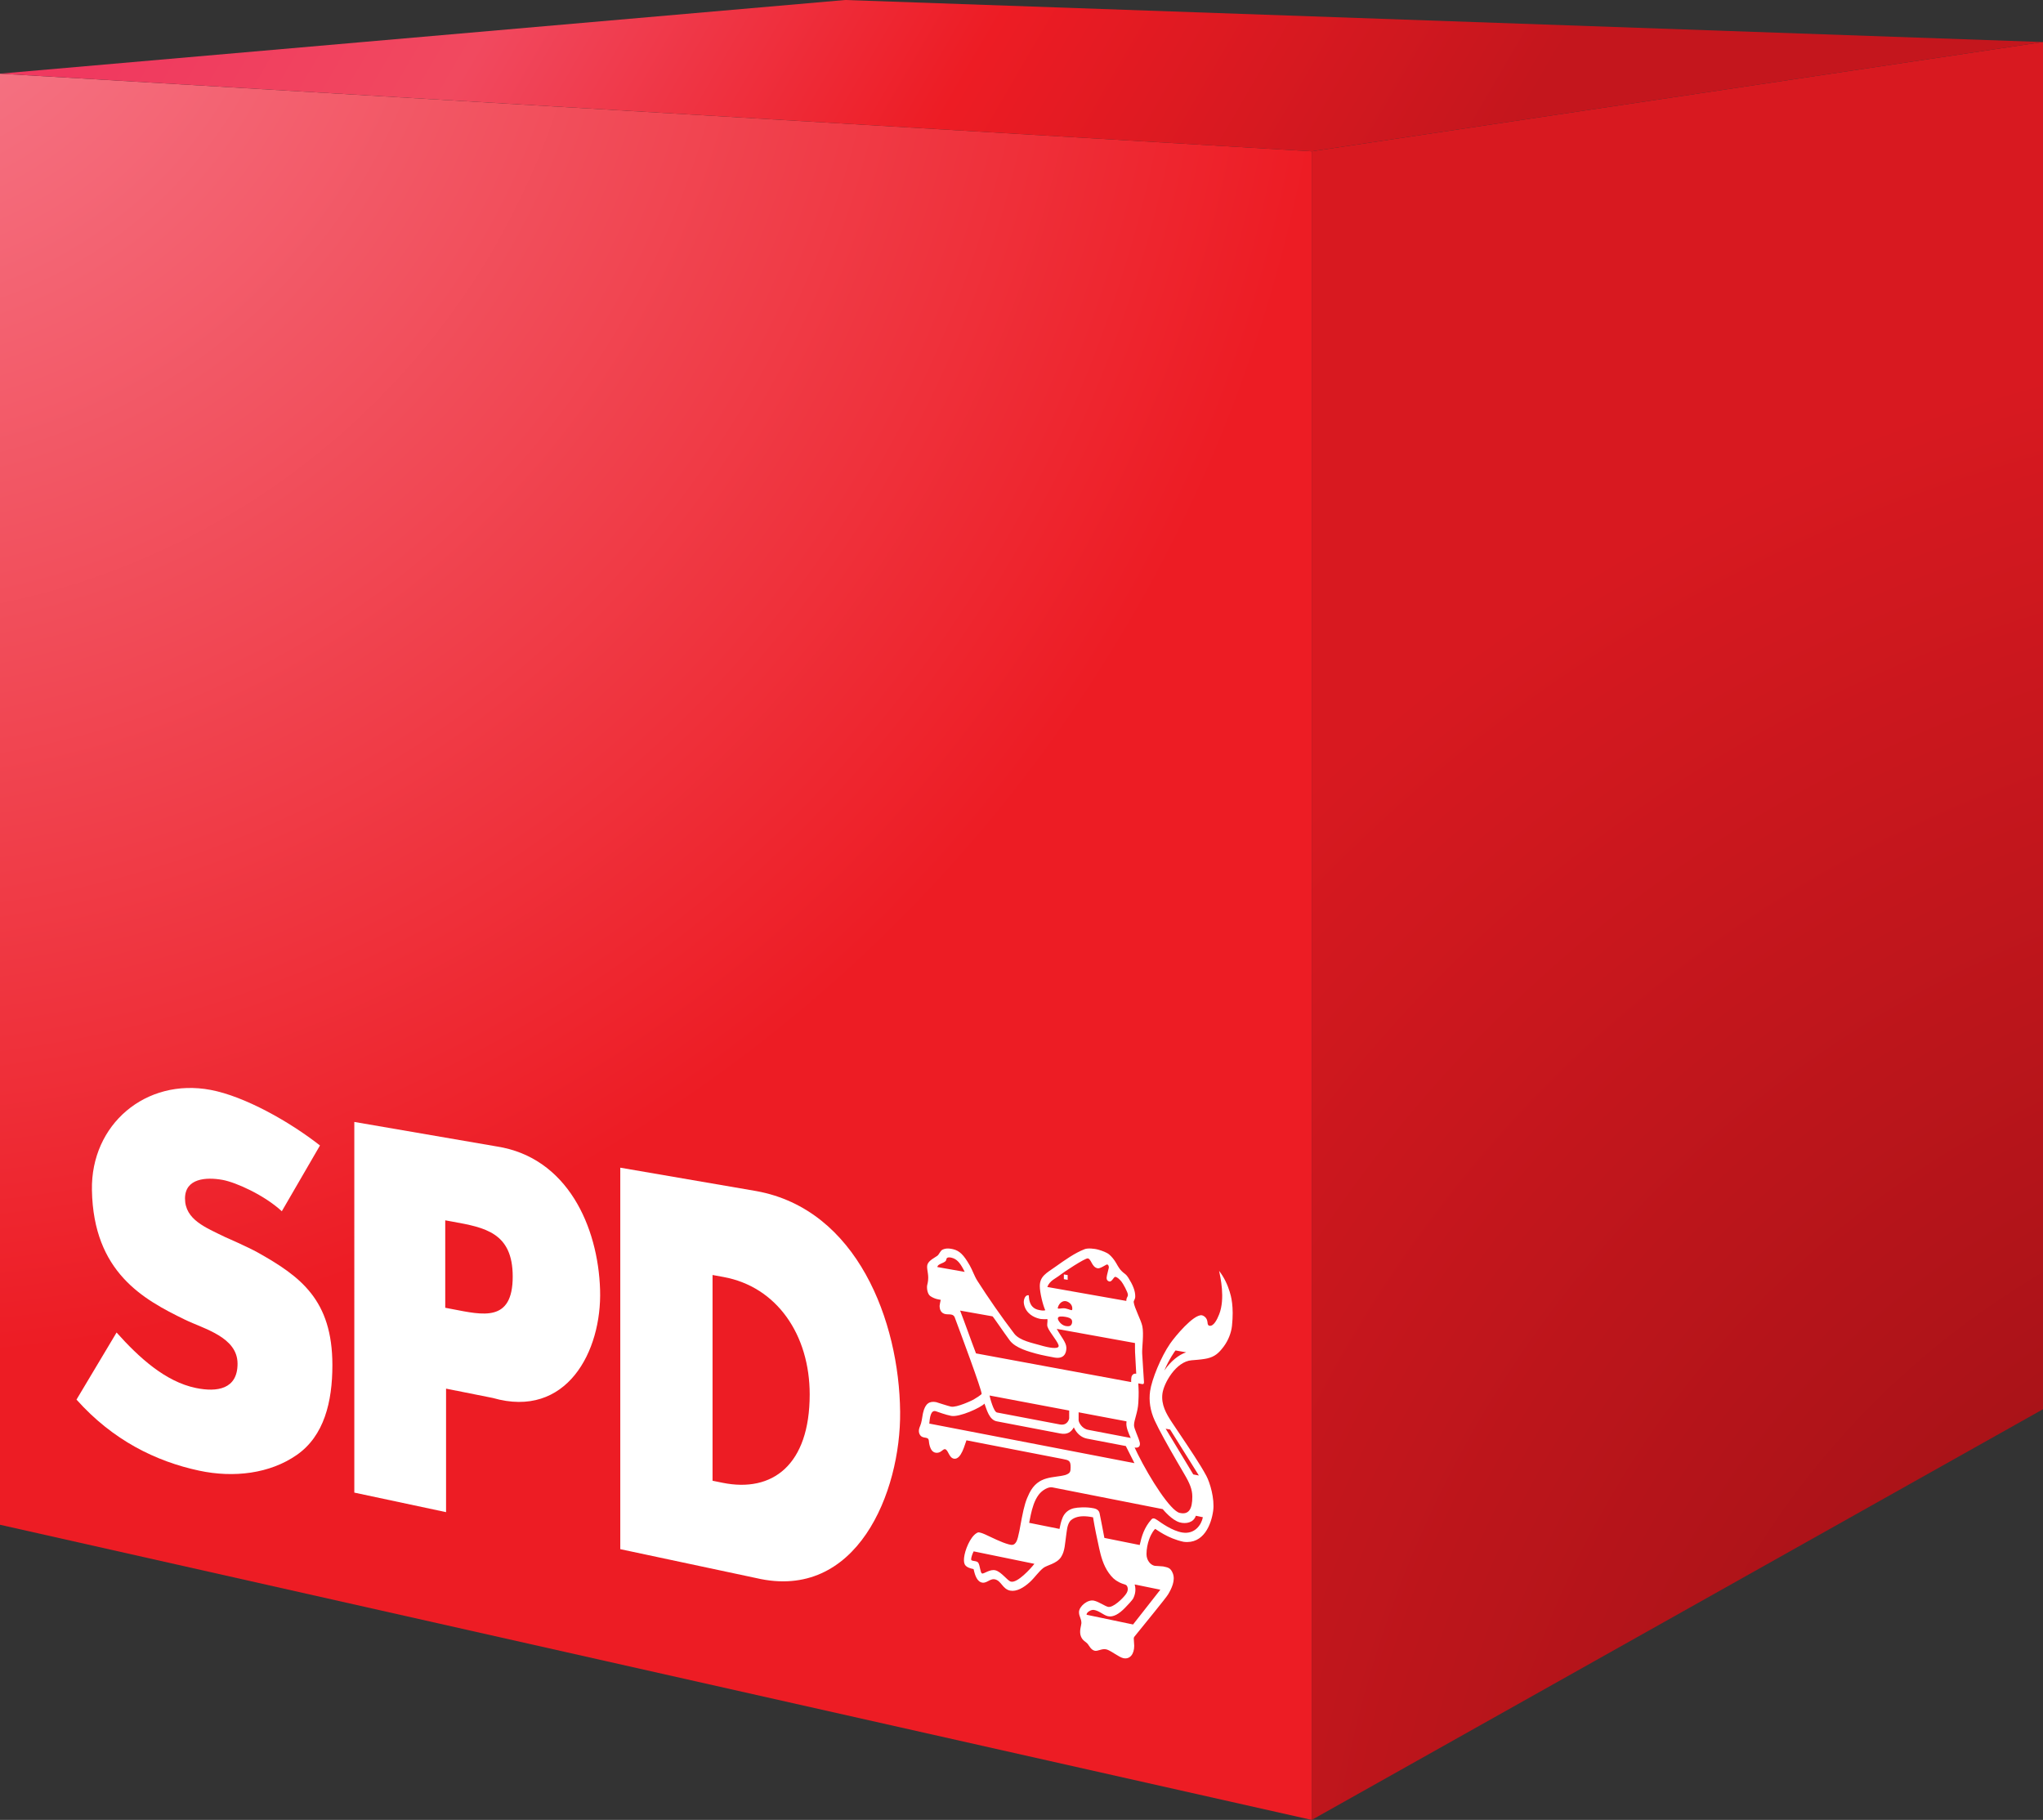 <?xml version="1.0" encoding="UTF-8" standalone="no"?>
<!-- Created with Inkscape (http://www.inkscape.org/) -->
<svg xmlns:svg="http://www.w3.org/2000/svg" xmlns="http://www.w3.org/2000/svg" version="1.1" width="103.101" height="91.838" id="svg3402">
  <rect width="100%" height="100%" fill="#333333" stroke="none"/>
  <defs id="defs3404">
    <clipPath id="clipPath3134">
      <path d="m 480.656,732.142 94.926,0 0,84.344 -94.926,0 0,-84.344 z" id="path3136"/>
    </clipPath>
    <clipPath id="clipPath3142">
      <path d="m 486.525,738.214 82.481,0 0,73.471 -82.481,0 0,-73.471 z" id="path3144"/>
    </clipPath>
    <radialGradient cx="0" cy="0" r="1" fx="0" fy="0" id="radialGradient3156" gradientUnits="userSpaceOnUse" gradientTransform="matrix(-59.862,0,0,-59.862,480.604,816.605)" spreadMethod="pad">
      <stop id="stop3158" style="stop-color:#f68193;stop-opacity:1" offset="0"/>
      <stop id="stop3160" style="stop-color:#ed1c24;stop-opacity:1" offset="1"/>
    </radialGradient>
    <radialGradient cx="0" cy="0" r="1" fx="0" fy="0" id="radialGradient3174" gradientUnits="userSpaceOnUse" gradientTransform="matrix(-68.483,0,0,-68.483,586.483,730.578)" spreadMethod="pad">
      <stop id="stop3176" style="stop-color:#870e12;stop-opacity:1" offset="0"/>
      <stop id="stop3178" style="stop-color:#d81920;stop-opacity:1" offset="1"/>
    </radialGradient>
    <linearGradient x1="0" y1="0" x2="1" y2="0" id="linearGradient3192" gradientUnits="userSpaceOnUse" gradientTransform="matrix(-45.507,26.273,-26.273,-45.507,544.167,799.88)" spreadMethod="pad">
      <stop id="stop3194" style="stop-color:#c4161d;stop-opacity:1" offset="0"/>
      <stop id="stop3196" style="stop-color:#ed1c24;stop-opacity:1" offset="0.39"/>
      <stop id="stop3198" style="stop-color:#f1495f;stop-opacity:1" offset="0.731"/>
      <stop id="stop3200" style="stop-color:#f0385f;stop-opacity:1" offset="1"/>
    </linearGradient>
  </defs>
  <g transform="translate(-437.021,-772.157)" id="layer1">
    <g transform="matrix(1.25,0,0,-1.25,-171.136,1786.763)" id="g3130">
      <g clip-path="url(#clipPath3134)" id="g3132">
        <g id="g3138">
          <g clip-path="url(#clipPath3142)" id="g3140">
            <g id="g3146">
              <g id="g3148">
                <g id="g3154">
                  <path d="m 486.525,750.13 52.957,-11.916 0,67.362 -52.957,3.135" id="path3162" style="fill:url(#radialGradient3156);stroke:none"/>
                </g>
              </g>
            </g>
            <g id="g3164">
              <g id="g3166">
                <g id="g3172">
                  <path d="m 539.482,738.214 29.524,16.58 0,55.194 -29.524,-4.412" id="path3180" style="fill:url(#radialGradient3174);stroke:none"/>
                </g>
              </g>
            </g>
            <g id="g3182">
              <g id="g3184">
                <g id="g3190">
                  <path d="m 539.482,805.576 29.524,4.412 -48.358,1.697 -34.123,-2.973" id="path3202" style="fill:url(#linearGradient3192);stroke:none"/>
                </g>
              </g>
            </g>
            <path d="m 504.501,758.89 c 0.115,-0.022 0.172,-0.033 0.287,-0.055 1.227,-0.234 2.437,-0.547 2.437,1.315 0,1.776 -1.124,1.98 -2.437,2.218 -0.115,0.021 -0.172,0.031 -0.287,0.052 0,-1.412 3e-4,-2.118 3e-4,-3.53 z m -3.672,7.502 c 2.301,-0.396 3.451,-0.594 5.753,-0.99 2.855,-0.445 4.09,-3.242 4.17,-5.785 0.078,-2.495 -1.358,-5.223 -4.332,-4.368 -0.754,0.15 -1.132,0.226 -1.886,0.376 0,-1.994 10e-5,-2.992 10e-5,-4.986 -1.482,0.315 -2.222,0.474 -3.704,0.789 -8e-4,4.988 -3e-4,9.975 -3e-4,14.963" id="path3204" style="fill:#ffffff;fill-opacity:1;fill-rule:nonzero;stroke:none"/>
            <path d="m 515.293,751.907 c 0.161,-0.033 0.241,-0.049 0.403,-0.082 2.012,-0.409 3.519,0.715 3.519,3.567 0,2.397 -1.318,4.348 -3.485,4.741 -0.175,0.032 -0.262,0.048 -0.437,0.08 0,-2.769 0,-5.538 0,-8.307 z m -3.725,12.638 c 2.196,-0.378 3.294,-0.566 5.49,-0.944 4.08,-0.739 5.771,-5.259 5.808,-8.909 0.033,-3.246 -1.747,-7.667 -5.808,-6.715 -2.196,0.467 -3.294,0.701 -5.49,1.168 0,5.134 0,10.267 0,15.401" id="path3206" style="fill:#ffffff;fill-opacity:1;fill-rule:nonzero;stroke:none"/>
            <path d="m 497.903,762.787 c -0.708,0.653 -1.853,1.168 -2.395,1.266 -0.663,0.12 -1.513,0.063 -1.513,-0.753 0,-0.855 0.84,-1.173 1.603,-1.548 0,0 0.936,-0.408 1.336,-0.632 1.724,-0.968 3.011,-1.913 3.011,-4.545 0,-1.481 -0.332,-2.857 -1.437,-3.626 -1.085,-0.756 -2.542,-0.934 -3.942,-0.635 -1.75,0.374 -3.486,1.227 -4.952,2.869 0.647,1.078 0.971,1.619 1.618,2.708 0.903,-1.01 1.971,-1.987 3.205,-2.24 0.847,-0.174 1.679,-0.055 1.679,0.98 0,1.075 -1.346,1.401 -2.122,1.778 -1.674,0.814 -3.698,1.91 -3.757,5.232 -0.048,2.658 2.18,4.534 4.789,4.045 1.374,-0.258 3.184,-1.278 4.418,-2.244 -0.617,-1.067 -0.925,-1.598 -1.541,-2.655" id="path3208" style="fill:#ffffff;fill-opacity:1;fill-rule:nonzero;stroke:none"/>
            <path d="m 533.533,756.358 c 0.188,0.452 0.444,0.811 0.452,0.809 0.172,-0.03 0.258,-0.045 0.429,-0.076 -0.294,-0.094 -0.624,-0.357 -0.881,-0.734 z m 0.234,-2.385 c 0.354,-0.565 0.531,-0.848 0.885,-1.414 0.11,-0.176 0.165,-0.264 0.275,-0.441 -0.091,0.018 -0.136,0.026 -0.226,0.044 -0.106,0.176 -0.158,0.263 -0.264,0.438 -0.34,0.564 -0.511,0.845 -0.851,1.407 0.073,-0.014 0.109,-0.02 0.182,-0.034 z m 1.322,-3.538 c -0.06,-0.312 -0.33,-0.697 -0.827,-0.619 -0.41,0.064 -0.876,0.405 -0.997,0.491 -0.146,0.104 -0.202,0.096 -0.257,0.034 -0.286,-0.324 -0.388,-0.661 -0.47,-1.029 -0.571,0.115 -0.856,0.172 -1.426,0.287 -0.065,0.327 -0.122,0.659 -0.192,0.99 -0.021,0.102 -0.089,0.174 -0.237,0.205 -0.309,0.065 -0.662,0.035 -0.801,0.003 -0.142,-0.033 -0.344,-0.124 -0.45,-0.364 -0.078,-0.179 -0.103,-0.334 -0.132,-0.471 -0.49,0.099 -0.735,0.148 -1.225,0.246 0,0 0.043,0.223 0.066,0.326 0.057,0.259 0.142,0.571 0.317,0.805 0.146,0.196 0.403,0.333 0.554,0.3 1.782,-0.351 2.673,-0.527 4.455,-0.878 0.044,-0.05 0.368,-0.444 0.686,-0.535 0.249,-0.071 0.56,-0.014 0.652,0.267 0.113,-0.024 0.17,-0.035 0.283,-0.059 z m -1.718,-2.927 c -0.44,-0.563 -0.66,-0.845 -1.101,-1.404 -0.751,0.157 -1.127,0.236 -1.877,0.393 -0.008,0.103 0.187,0.21 0.289,0.196 0.224,-0.033 0.387,-0.209 0.568,-0.254 0.22,-0.054 0.463,0.098 0.692,0.334 0.088,0.091 0.297,0.305 0.34,0.393 0.118,0.245 0.083,0.441 0.054,0.554 0.414,-0.085 0.621,-0.127 1.036,-0.212 z m -6.035,0.327 c -0.141,0.038 -0.378,0.391 -0.619,0.455 -0.229,0.061 -0.471,-0.157 -0.546,-0.126 -0.07,0.029 -0.075,0.307 -0.149,0.431 -0.065,0.099 -0.282,0.049 -0.287,0.131 -0.006,0.084 0.056,0.25 0.1,0.33 0.981,-0.201 1.471,-0.302 2.452,-0.503 -0.158,-0.202 -0.691,-0.787 -0.95,-0.718 z m -3.293,6.38 c 0.011,0.084 0.019,0.25 0.065,0.369 0.037,0.097 0.099,0.163 0.208,0.126 0.102,-0.034 0.38,-0.139 0.61,-0.184 0.334,-0.065 1.208,0.338 1.345,0.495 0.086,-0.222 0.185,-0.656 0.495,-0.715 0.044,-0.008 2.571,-0.492 2.571,-0.492 0.267,-0.051 0.433,0.05 0.541,0.248 0.117,-0.253 0.309,-0.411 0.53,-0.454 0.628,-0.12 0.942,-0.18 1.57,-0.3 0.052,-0.104 0.079,-0.156 0.131,-0.26 0.087,-0.172 0.13,-0.258 0.217,-0.431 -2.761,0.533 -5.523,1.065 -8.284,1.598 z m 5.648,0.526 c 0,-0.124 0,-0.186 0,-0.31 9e-4,-0.027 -0.061,-0.311 -0.38,-0.251 -1.014,0.193 -1.52,0.289 -2.534,0.482 -0.135,0.022 -0.285,0.596 -0.301,0.686 1.286,-0.243 1.929,-0.364 3.215,-0.607 z m -3.762,2.308 c -0.207,0.539 -0.436,1.196 -0.641,1.727 0.136,-0.025 1.308,-0.232 1.308,-0.232 0.022,-0.004 0.464,-0.66 0.694,-0.97 0.238,-0.321 0.799,-0.459 1.064,-0.535 0.212,-0.06 0.666,-0.145 0.746,-0.159 0.374,-0.064 0.48,0.164 0.478,0.395 -0.002,0.22 -0.226,0.459 -0.388,0.762 1.263,-0.228 1.895,-0.343 3.158,-0.571 5e-4,-0.187 -0.002,-0.235 0.003,-0.367 0.019,-0.348 0.028,-0.523 0.047,-0.871 -0.059,0 -0.102,0.016 -0.163,-0.065 -0.055,-0.066 -0.04,-0.273 -0.04,-0.273 -2.506,0.463 -3.758,0.695 -6.264,1.158 z m -1.561,3.485 c 0.023,0.161 0.354,0.146 0.364,0.314 0.016,0.119 0.206,0.07 0.28,0.041 0.18,-0.07 0.302,-0.227 0.461,-0.55 -0.442,0.078 -0.662,0.118 -1.104,0.195 z m 5.371,-2.367 c -0.038,-0.028 -0.129,-0.028 -0.206,-0.01 -0.173,0.041 -0.299,0.222 -0.299,0.301 3e-4,0.105 0.174,0.085 0.306,0.065 0.112,-0.017 0.231,-0.059 0.257,-0.131 0.032,-0.089 0.004,-0.181 -0.057,-0.225 z m -0.012,0.64 c -0.022,0.007 -0.107,0.041 -0.185,0.056 -0.171,0.032 -0.338,-0.061 -0.309,0.038 0.055,0.188 0.198,0.278 0.322,0.256 0.113,-0.02 0.266,-0.13 0.262,-0.296 -0.002,-0.064 -0.002,-0.083 -0.089,-0.053 z m -0.919,0.923 c 0.103,0.265 0.341,0.341 0.515,0.482 0.142,0.115 1.014,0.689 1.12,0.671 0.148,-0.026 0.155,-0.357 0.402,-0.4 0.105,-0.018 0.344,0.161 0.376,0.155 0.06,-0.01 0.071,-0.078 0.071,-0.128 0,-0.028 -0.084,-0.307 -0.089,-0.397 -0.005,-0.103 0.043,-0.144 0.102,-0.16 0.119,-0.033 0.179,0.2 0.257,0.185 0.068,-0.013 0.158,-0.093 0.239,-0.19 0.059,-0.07 0.261,-0.432 0.261,-0.533 0,-0.103 -0.064,-0.09 -0.064,-0.249 -1.276,0.225 -1.914,0.338 -3.189,0.563 z m 3.368,-6.096 c -0.689,0.131 -1.033,0.197 -1.722,0.329 -0.253,0.048 -0.382,0.305 -0.382,0.39 0,0.127 0,0.19 0,0.317 0.773,-0.146 1.16,-0.219 1.933,-0.365 0.003,-0.03 -0.006,-0.062 -0.006,-0.09 0,-0.186 0.086,-0.375 0.177,-0.58 z m 3.993,5.909 c -0.083,0.27 -0.214,0.564 -0.425,0.837 0.049,-0.233 0.254,-1.119 0.002,-1.755 -0.077,-0.194 -0.225,-0.513 -0.409,-0.457 -0.076,0.037 -0.047,0.13 -0.08,0.225 -0.042,0.121 -0.153,0.189 -0.216,0.195 -0.337,0.032 -1.071,-0.851 -1.274,-1.144 -0.375,-0.542 -0.741,-1.448 -0.809,-1.918 -0.056,-0.387 0.004,-0.795 0.189,-1.195 0.177,-0.384 0.525,-1.008 0.901,-1.656 0.098,-0.169 0.197,-0.34 0.296,-0.508 0.216,-0.367 0.317,-0.612 0.318,-0.898 0.004,-0.502 -0.141,-0.749 -0.514,-0.659 -0.366,0.088 -1.185,1.363 -1.687,2.371 -0.046,0.092 -0.089,0.181 -0.128,0.267 0.142,-0.027 0.233,0.035 0.211,0.186 -0.043,0.209 -0.238,0.575 -0.236,0.715 0.003,0.225 0.154,0.511 0.175,0.912 0.021,0.385 0.014,0.487 -0.002,0.777 0.111,-0.021 0.06,-0.011 0.156,-0.029 0.051,-0.01 0.077,0.015 0.074,0.083 -0.008,0.149 -0.063,0.94 -0.073,1.154 -0.012,0.223 0.073,0.777 0.007,1.097 -0.052,0.255 -0.324,0.743 -0.349,0.974 -0.007,0.065 0.06,0.101 0.062,0.227 0.004,0.235 -0.104,0.479 -0.278,0.757 -0.032,0.051 -0.076,0.112 -0.142,0.161 -0.201,0.148 -0.259,0.275 -0.344,0.422 -0.088,0.153 -0.19,0.275 -0.291,0.36 -0.093,0.078 -0.278,0.145 -0.413,0.185 -0.203,0.06 -0.455,0.071 -0.568,0.029 -0.398,-0.15 -0.811,-0.446 -1.186,-0.712 -0.368,-0.26 -0.631,-0.383 -0.631,-0.784 0,-0.254 0.124,-0.767 0.221,-0.972 -0.074,-0.02 -0.118,-0.015 -0.235,0.006 -0.219,0.039 -0.416,0.16 -0.432,0.599 -0.143,0.026 -0.201,-0.164 -0.201,-0.273 0,-0.067 0.02,-0.158 0.056,-0.239 0.139,-0.308 0.452,-0.415 0.633,-0.447 0.022,-0.004 0.174,-0.012 0.266,-0.006 0.013,-0.118 -0.028,-0.209 0.003,-0.307 0.074,-0.228 0.485,-0.667 0.448,-0.792 -0.033,-0.112 -0.365,-0.066 -0.76,0.051 -0.275,0.082 -0.815,0.18 -1.03,0.462 -0.531,0.697 -1.058,1.458 -1.492,2.138 -0.119,0.186 -0.195,0.425 -0.306,0.618 -0.246,0.429 -0.412,0.593 -0.676,0.655 -0.244,0.057 -0.356,0.011 -0.42,-0.018 -0.094,-0.043 -0.136,-0.192 -0.213,-0.249 -0.109,-0.079 -0.322,-0.177 -0.39,-0.33 -0.06,-0.135 0.023,-0.327 0.023,-0.552 -5e-4,-0.181 -0.034,-0.248 -0.044,-0.315 -0.02,-0.134 0.018,-0.353 0.129,-0.43 0.189,-0.129 0.376,-0.14 0.42,-0.151 -0.019,-0.086 -0.045,-0.208 -0.045,-0.235 0,-0.027 -0.01,-0.21 0.131,-0.301 0.163,-0.106 0.378,0.023 0.473,-0.156 0.245,-0.655 1.093,-2.932 1.093,-3.103 0,-0.027 -0.233,-0.179 -0.323,-0.229 -0.062,-0.035 -0.681,-0.333 -0.915,-0.287 -0.098,0.019 -0.597,0.181 -0.597,0.181 -0.265,0.05 -0.442,-0.045 -0.531,-0.435 -0.004,-0.017 -0.008,-0.036 -0.011,-0.054 -0.028,-0.142 -0.043,-0.328 -0.107,-0.474 -0.015,-0.035 -0.089,-0.186 -0.025,-0.323 0.109,-0.233 0.348,-0.068 0.376,-0.264 0.006,-0.045 0.025,-0.443 0.267,-0.49 0.216,-0.042 0.296,0.159 0.389,0.141 0.13,-0.025 0.153,-0.344 0.354,-0.383 0.304,-0.058 0.451,0.611 0.509,0.741 0.186,-0.036 3.72,-0.722 3.886,-0.754 0.244,-0.047 0.325,-0.061 0.319,-0.341 -0.003,-0.162 -0.004,-0.234 -0.215,-0.306 -0.482,-0.13 -1.087,-0.006 -1.45,-0.732 -0.14,-0.28 -0.21,-0.517 -0.305,-1.003 -0.051,-0.263 -0.135,-0.807 -0.218,-0.953 -0.09,-0.159 -0.183,-0.146 -0.315,-0.11 -0.306,0.084 -0.665,0.271 -0.963,0.407 -0.228,0.093 -0.26,0.09 -0.333,0.044 -0.267,-0.168 -0.473,-0.704 -0.502,-0.992 -0.028,-0.289 0.051,-0.39 0.384,-0.459 0.032,-0.129 0.093,-0.446 0.289,-0.528 0.228,-0.096 0.36,0.169 0.584,0.112 0.25,-0.064 0.3,-0.394 0.606,-0.453 0.256,-0.049 0.546,0.118 0.798,0.35 0.189,0.174 0.342,0.408 0.539,0.565 0.146,0.116 0.536,0.167 0.715,0.439 0.161,0.245 0.158,0.559 0.205,0.862 0.028,0.181 0.037,0.413 0.146,0.57 0.06,0.087 0.173,0.141 0.242,0.166 0.172,0.062 0.392,0.069 0.699,0.008 0.071,-0.431 0.159,-0.854 0.251,-1.266 0.065,-0.292 0.16,-0.669 0.386,-0.983 0.13,-0.181 0.235,-0.281 0.418,-0.374 0.2,-0.103 0.279,-0.073 0.323,-0.164 0.071,-0.15 -0.028,-0.284 -0.068,-0.338 -0.122,-0.164 -0.504,-0.532 -0.701,-0.491 -0.125,0.026 -0.37,0.207 -0.575,0.252 -0.257,0.056 -0.6,-0.237 -0.601,-0.464 -8e-4,-0.182 0.098,-0.254 0.097,-0.444 -2e-4,-0.082 -0.098,-0.324 -0.023,-0.527 0.07,-0.189 0.206,-0.22 0.283,-0.32 0.062,-0.08 0.123,-0.22 0.262,-0.264 0.134,-0.043 0.288,0.094 0.482,0.052 0.174,-0.038 0.507,-0.317 0.69,-0.356 0.265,-0.057 0.438,0.165 0.438,0.497 0,0.028 -0.018,0.275 -0.018,0.303 0,0.028 0.014,0.055 0.027,0.07 0.375,0.465 1.27,1.556 1.357,1.701 0.142,0.236 0.303,0.569 0.194,0.85 -0.096,0.248 -0.218,0.239 -0.392,0.283 -0.022,0.006 -0.318,0.02 -0.341,0.024 -0.171,0.035 -0.331,0.221 -0.331,0.476 0,0.206 0.046,0.426 0.107,0.595 0.095,0.262 0.228,0.423 0.251,0.418 0.022,-0.004 0.491,-0.384 1.14,-0.519 0.817,-0.106 1.121,0.713 1.194,1.256 0.064,0.48 -0.128,1.132 -0.276,1.407 -0.062,0.116 -0.138,0.247 -0.224,0.389 -5e-4,3e-4 -8e-4,3e-4 -8e-4,5e-4 -0.326,0.532 -0.792,1.211 -1.163,1.768 -0.237,0.357 -0.44,0.718 -0.386,1.155 0.053,0.431 0.553,1.308 1.181,1.353 0.331,0.024 0.516,0.049 0.629,0.075 0.301,0.07 0.462,0.208 0.664,0.478 0.187,0.25 0.306,0.56 0.335,0.837 0.083,0.785 -0.039,1.205 -0.095,1.385" id="path3210" style="fill:#ffffff;fill-opacity:1;fill-rule:nonzero;stroke:none"/>
            <path d="m 529.476,760.045 c 0.061,-0.011 0.092,-0.016 0.154,-0.027 0,0.077 0,0.115 0,0.191 -0.062,0.011 -0.093,0.016 -0.154,0.027 0,-0.076 0,-0.114 0,-0.191" id="path3212" style="fill:#ffffff;fill-opacity:1;fill-rule:nonzero;stroke:none"/>
          </g>
        </g>
      </g>
    </g>
  </g>
</svg>
